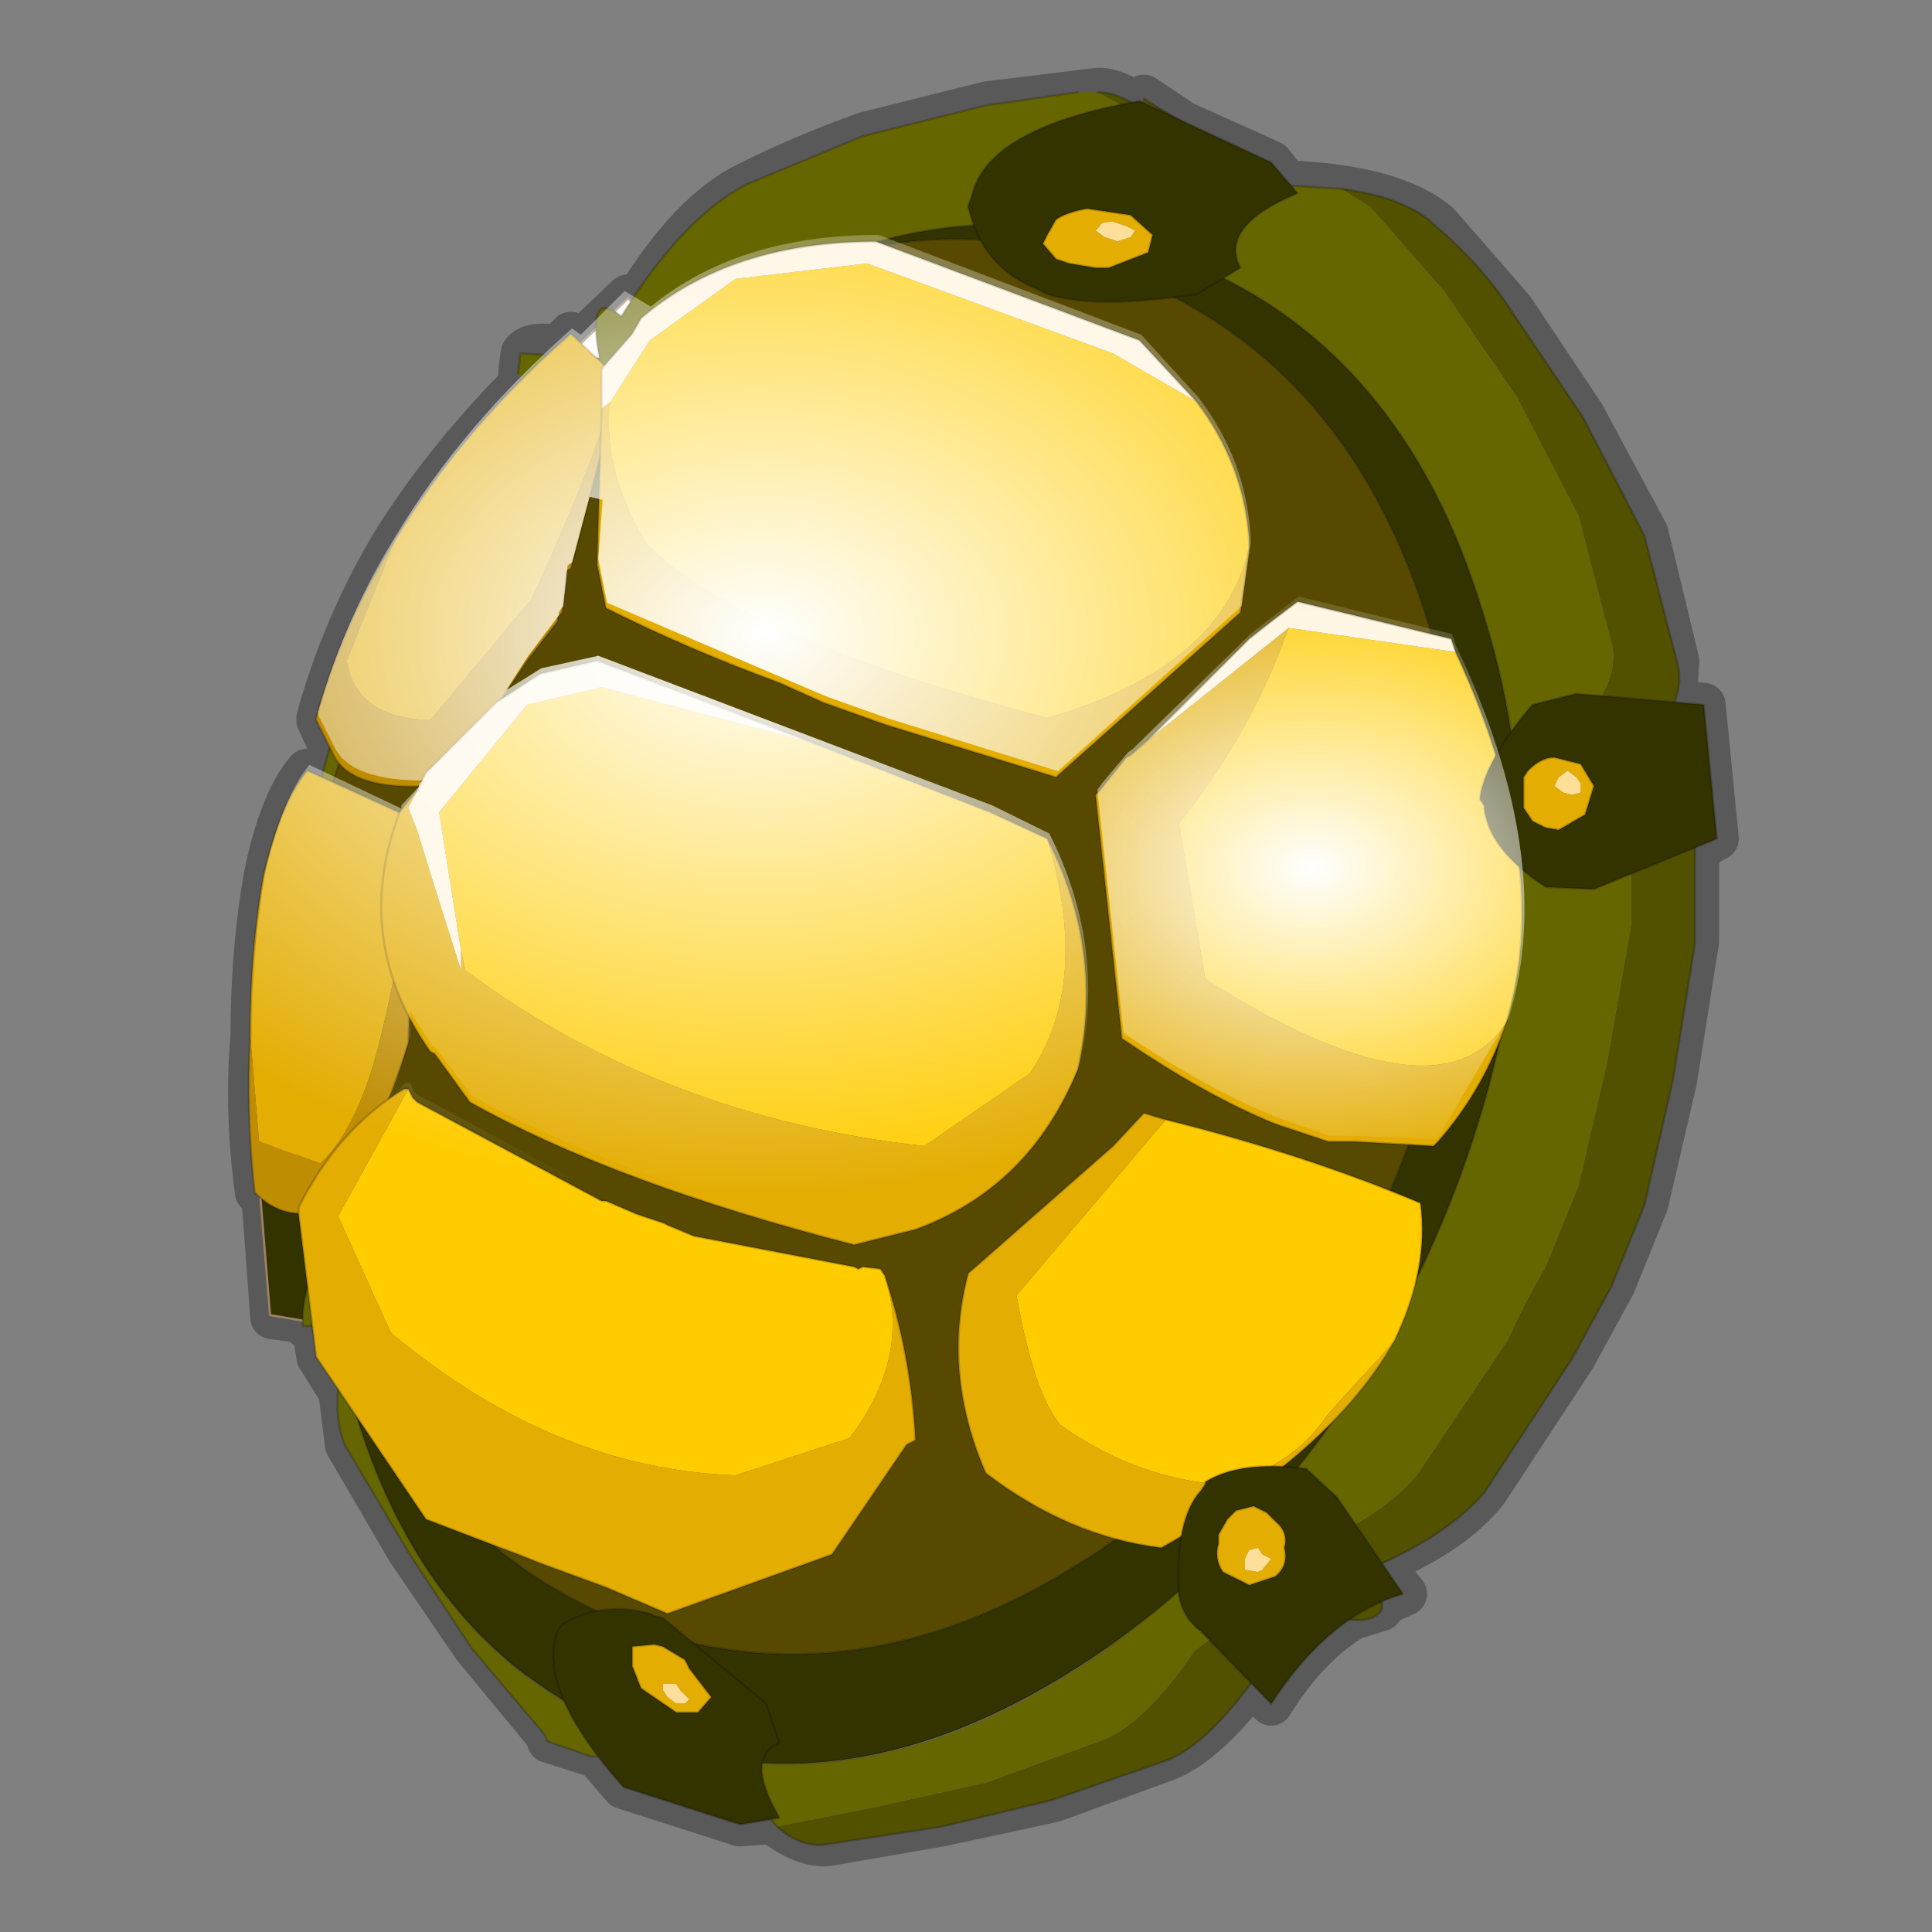 <?xml version="1.0" encoding="UTF-8" standalone="no"?>
<svg xmlns:xlink="http://www.w3.org/1999/xlink" height="440.0px" width="440.0px" xmlns="http://www.w3.org/2000/svg">
  <rect width="100%" height="100%" fill="#808080" stroke="none"/>
  <g transform="matrix(10.0, 0.0, 0.0, 10.0, 0.0, 0.0)">
    <use height="44.0" transform="matrix(1.0, 0.0, 0.0, 1.0, 0.0, 0.0)" width="44.0" xlink:href="#shape0"/>
    <use height="22.0" transform="matrix(1.994, 0.0, 0.0, 1.42, 5.75, 5.35)" width="14.55" xlink:href="#sprite0"/>
  </g>
  <defs>
    <g id="shape0" transform="matrix(1.0, 0.0, 0.0, 1.0, 0.0, 0.0)">
      <path d="M44.0 44.0 L0.0 44.0 0.0 0.0 44.0 0.0 44.0 44.0" fill="#43adca" fill-opacity="0.0" fill-rule="evenodd" stroke="none"/>
      <path d="M12.7 7.9 L13.0 7.6 13.25 7.75 14.3 6.75 14.45 6.9 Q15.7 4.85 17.0 4.2 18.3 3.55 19.7 3.05 L22.5 2.35 24.95 2.05 Q25.3 2.0 25.85 2.35 L26.0 2.3 26.05 2.35 26.05 2.2 26.95 2.8 28.95 3.7 29.3 4.15 Q31.75 4.25 32.75 5.1 L34.45 7.05 36.05 9.45 37.5 12.15 38.2 15.05 38.15 16.0 38.8 16.05 39.1 19.1 38.65 19.35 38.65 21.45 38.15 24.6 37.5 27.4 36.75 29.25 35.85 30.9 33.85 33.95 Q33.1 34.9 31.45 35.6 L32.0 36.3 31.55 36.5 31.45 36.65 30.8 36.85 Q29.75 37.5 28.95 38.8 L28.5 38.35 Q27.45 39.7 26.6 40.05 L24.0 41.0 21.45 41.55 18.85 42.0 Q18.3 42.05 17.6 41.5 L16.85 41.55 14.2 40.7 13.6 40.0 12.5 39.65 12.45 39.5 10.8 37.5 9.3 35.3 7.9 32.9 7.75 31.7 7.25 30.9 7.15 30.25 6.95 30.2 6.95 30.1 6.2 30.0 6.0 27.3 5.85 27.15 Q5.6 25.3 5.75 23.6 5.75 21.65 6.05 19.95 6.4 18.25 7.0 17.55 L7.4 17.7 7.55 17.05 7.25 16.4 7.25 16.35 Q7.85 14.2 9.0 12.3 10.2 10.4 12.0 8.6 L11.85 8.55 11.85 8.45 11.9 8.05 Q12.05 7.8 12.7 7.9 Z" fill="none" stroke="#000000" stroke-linecap="round" stroke-linejoin="round" stroke-opacity="0.302" stroke-width="1.0"/>
      <path d="M15.05 9.4 L14.85 9.45 14.75 9.65 14.8 9.8 14.95 9.85 15.15 9.8 15.25 9.6 15.2 9.4 15.05 9.4 15.2 9.4 15.25 9.6 15.15 9.8 14.95 9.85 14.8 9.8 14.75 9.65 14.85 9.45 15.05 9.4 M15.15 9.15 Q14.85 9.2 14.6 9.4 L14.35 9.95 14.45 10.45 14.65 10.6 14.95 10.65 15.25 10.5 15.45 10.4 15.7 10.0 15.75 9.85 15.65 9.35 15.15 9.15 15.65 9.35 15.75 9.85 15.7 10.0 15.45 10.4 15.25 10.5 14.95 10.65 14.65 10.6 14.45 10.45 14.35 9.95 14.6 9.4 Q14.85 9.2 15.15 9.15 M13.75 11.55 L13.15 11.15 12.15 8.85 14.3 6.8 16.3 8.05 16.7 8.7 Q16.55 10.2 15.95 10.85 L15.85 10.95 15.8 11.0 Q15.1 11.6 13.75 11.55" fill="#fefefe" fill-rule="evenodd" stroke="none"/>
      <path d="M15.15 9.15 L15.65 9.35 15.75 9.85 15.7 10.0 15.45 10.4 15.25 10.5 14.95 10.65 14.65 10.6 14.45 10.45 14.35 9.95 14.6 9.4 Q14.85 9.2 15.15 9.15 M15.05 9.4 L15.2 9.4 15.25 9.6 15.15 9.8 14.95 9.85 14.8 9.8 14.75 9.65 14.85 9.45 15.05 9.4 M13.75 11.55 Q15.1 11.6 15.8 11.0 L15.85 10.95 15.95 10.85 Q16.55 10.2 16.7 8.7 L16.3 8.05 14.3 6.8 12.15 8.85 13.15 11.15 13.75 11.55" fill="none" stroke="#9e8263" stroke-linecap="round" stroke-linejoin="round" stroke-width="0.05"/>
      <path d="M8.35 28.75 L8.8 28.95 9.25 28.65 9.3 28.45 9.35 28.0 9.3 27.75 9.15 27.5 8.9 27.3 8.65 27.3 8.25 27.6 8.1 28.2 8.35 28.75 M8.35 28.5 L8.3 28.3 8.35 28.1 8.45 28.05 8.65 28.05 8.7 28.25 8.65 28.45 8.5 28.6 8.35 28.5 8.5 28.6 8.65 28.45 8.7 28.25 8.65 28.05 8.45 28.05 8.35 28.1 8.3 28.3 8.35 28.5" fill="#fefefe" fill-rule="evenodd" stroke="none"/>
      <path d="M8.35 28.75 L8.1 28.2 8.25 27.6 8.65 27.3 8.9 27.3 9.15 27.5 9.3 27.75 9.35 28.0 9.3 28.45 9.25 28.65 8.8 28.95 8.35 28.75 M8.8 25.95 L8.1 25.9 5.9 26.9 6.15 29.95 8.5 30.35 9.15 30.1 Q10.0 28.95 10.05 28.05 L10.05 27.9 10.0 27.8 Q9.85 26.9 8.8 25.95" fill="#333300" fill-rule="evenodd" stroke="none"/>
      <path d="M8.35 28.75 L8.8 28.95 9.25 28.65 9.3 28.45 9.35 28.0 9.3 27.75 9.15 27.5 8.9 27.3 8.65 27.3 8.25 27.6 8.1 28.2 8.35 28.75 M8.35 28.5 L8.5 28.6 8.65 28.45 8.7 28.25 8.65 28.05 8.45 28.05 8.35 28.1 8.3 28.3 8.35 28.5 M8.8 25.95 Q9.85 26.9 10.0 27.8 L10.05 27.9 10.05 28.05 Q10.0 28.95 9.15 30.1 L8.5 30.35 6.15 29.95 5.9 26.9 8.1 25.9 8.8 25.95" fill="none" stroke="#9e8263" stroke-linecap="round" stroke-linejoin="round" stroke-width="0.05"/>
      <path d="M15.55 40.95 L15.5 40.85 15.55 40.75 15.55 40.95" fill="#ffffff" fill-rule="evenodd" stroke="none"/>
      <path d="M12.6 9.05 L11.8 8.55 11.8 8.5 11.85 8.05 13.65 8.15 Q13.35 6.55 14.15 7.2 15.55 4.95 17.0 4.2 L19.65 3.1 22.45 2.4 24.55 2.1 25.0 2.1 25.75 2.5 Q26.3 2.95 26.6 3.75 L27.95 3.8 28.1 4.15 30.55 4.3 31.2 4.7 32.9 6.65 34.55 9.05 35.95 11.75 36.7 14.65 Q37.0 15.8 35.0 17.5 L36.85 17.65 36.5 17.95 37.15 17.95 37.15 18.0 37.15 21.05 36.6 24.2 35.95 27.0 35.2 28.85 Q34.7 29.7 34.35 30.5 L32.3 33.55 Q31.45 34.6 29.45 35.4 30.1 35.9 29.95 36.25 L29.65 36.45 29.45 36.3 29.45 36.45 Q28.9 36.45 27.95 35.9 27.95 36.8 27.6 37.3 L27.2 37.6 Q26.05 39.3 25.05 39.65 L22.45 40.6 19.95 41.15 17.7 41.6 17.35 41.2 14.1 40.15 Q13.95 40.1 14.1 40.0 L13.8 40.0 13.45 40.0 12.45 39.65 12.45 39.6 12.4 39.5 10.75 37.55 9.3 35.35 7.85 32.9 Q7.55 32.15 7.8 31.05 9.3 37.55 14.4 39.5 19.6 41.5 25.2 37.55 30.7 33.55 33.2 26.8 35.75 20.15 33.8 14.1 31.95 7.85 26.75 5.85 25.45 5.35 24.15 5.2 20.25 4.65 16.25 7.3 10.9 10.55 8.4 17.2 6.9 21.4 7.0 25.6 6.4 24.4 6.45 23.45 L6.85 19.8 7.25 17.95 7.8 16.0 9.05 13.45 Q9.85 11.95 10.9 10.85 11.35 10.25 12.75 9.75 12.45 9.35 12.6 9.05 M7.15 27.6 Q6.45 27.4 6.4 27.0 6.3 26.5 7.0 26.3 L7.15 27.6 M7.25 28.7 L7.55 30.2 6.9 30.2 Q6.85 29.5 7.25 28.7" fill="#666600" fill-rule="evenodd" stroke="none"/>
      <path d="M25.0 2.1 Q25.45 2.1 25.95 2.45 L26.05 2.25 27.2 2.95 27.95 3.8 26.6 3.75 Q26.3 2.95 25.75 2.5 L25.0 2.1 M30.55 4.3 Q32.05 4.5 32.7 5.15 33.75 6.05 34.4 7.05 L36.05 9.5 37.45 12.2 38.2 15.1 Q38.5 16.15 36.85 17.65 L35.0 17.5 Q37.0 15.8 36.7 14.65 L35.95 11.75 34.55 9.05 32.9 6.65 31.2 4.7 30.55 4.3 M37.15 17.95 Q38.7 17.95 38.6 18.45 L38.6 21.5 38.1 24.6 37.45 27.45 36.7 29.3 35.8 30.95 33.8 34.0 Q32.9 35.05 30.9 35.85 31.6 36.3 31.45 36.7 31.0 37.2 29.65 36.45 L29.95 36.25 Q30.1 35.9 29.45 35.4 31.45 34.6 32.3 33.55 L34.35 30.5 Q34.7 29.7 35.2 28.85 L35.95 27.0 36.6 24.2 37.15 21.05 37.15 18.0 37.15 17.95 M29.45 36.45 Q29.45 37.3 29.05 37.75 L28.7 38.05 Q27.5 39.75 26.55 40.1 L23.95 41.0 21.45 41.6 18.85 42.0 Q18.25 42.1 17.7 41.6 L19.95 41.15 22.45 40.6 25.05 39.65 Q26.05 39.3 27.2 37.6 L27.6 37.3 Q27.95 36.8 27.95 35.9 28.9 36.45 29.45 36.45" fill="#515100" fill-rule="evenodd" stroke="none"/>
      <path d="M11.8 8.5 L11.85 8.05 13.65 8.15 Q13.35 6.55 14.15 7.2 15.55 4.95 17.0 4.2 L19.65 3.1 22.45 2.4 24.55 2.1 M25.0 2.1 Q25.45 2.1 25.95 2.45 M26.05 2.25 L27.2 2.95 27.95 3.8 28.1 4.15 30.55 4.3 Q32.05 4.5 32.7 5.15 33.75 6.05 34.4 7.05 L36.05 9.5 37.45 12.2 38.2 15.1 Q38.5 16.15 36.85 17.65 L36.5 17.95 37.15 17.95 Q38.7 17.95 38.6 18.45 L38.6 21.5 38.1 24.6 37.45 27.45 36.7 29.3 35.8 30.95 33.8 34.0 Q32.9 35.05 30.9 35.85 31.6 36.3 31.45 36.7 31.0 37.2 29.65 36.45 L29.45 36.3 29.45 36.45 Q29.45 37.3 29.05 37.75 L28.7 38.05 Q27.5 39.75 26.55 40.1 L23.95 41.0 21.45 41.6 18.85 42.0 Q18.25 42.1 17.7 41.6 L17.35 41.2 14.1 40.15 13.8 40.0 13.45 40.0 12.45 39.65 12.45 39.6 12.4 39.5 10.75 37.55 9.3 35.35 7.85 32.9 Q7.55 32.15 7.8 31.05 M7.0 25.6 Q6.4 24.4 6.45 23.45 L6.85 19.8 7.25 17.95 7.8 16.0 9.05 13.45 Q9.85 11.95 10.9 10.85 11.35 10.25 12.75 9.75 12.45 9.35 12.6 9.05 M7.15 27.6 Q6.45 27.4 6.4 27.0 6.3 26.5 7.0 26.3 M7.55 30.2 L6.9 30.2 Q6.85 29.5 7.25 28.7 M15.55 40.95 L15.55 40.75 15.5 40.85 M13.8 40.0 L14.1 40.0 Q13.95 40.1 14.1 40.15" fill="none" stroke="#000000" stroke-linecap="round" stroke-linejoin="round" stroke-opacity="0.2" stroke-width="0.05"/>
      <path d="M7.3 28.75 L7.4 29.2 7.3 28.75" fill="#ffffff" fill-rule="evenodd" stroke="none"/>
      <path d="M7.3 28.75 Q5.6 23.1 7.9 16.9 10.2 10.5 15.5 7.4 17.25 6.35 18.95 5.85 22.25 4.9 25.45 6.2 30.55 8.1 32.45 13.95 34.3 19.75 32.05 26.15 29.65 32.55 24.35 35.75 19.25 38.85 14.2 36.95 9.3 35.0 7.4 29.2 L7.3 28.75" fill="#574a00" fill-rule="evenodd" stroke="none"/>
      <path d="M7.4 29.2 Q9.3 35.0 14.2 36.95 19.25 38.85 24.35 35.75 29.65 32.55 32.05 26.15 34.3 19.75 32.45 13.95 30.55 8.1 25.45 6.2 22.25 4.9 18.95 5.85 21.55 4.85 24.15 5.2 25.45 5.35 26.75 5.85 31.95 7.8 33.8 14.05 35.7 20.1 33.25 26.8 30.75 33.55 25.25 37.5 19.55 41.5 14.4 39.5 9.3 37.5 7.8 31.05 L7.7 30.7 7.6 30.2 7.4 29.2" fill="#333300" fill-rule="evenodd" stroke="none"/>
      <path d="M18.95 5.85 Q17.25 6.35 15.5 7.4 10.2 10.5 7.9 16.9 5.6 23.1 7.3 28.75 L7.4 29.2 Q9.3 35.0 14.2 36.95 19.25 38.85 24.35 35.75 29.65 32.55 32.05 26.15 34.3 19.75 32.45 13.95 30.55 8.1 25.45 6.2 22.25 4.9 18.95 5.85 21.55 4.85 24.15 5.2 25.45 5.35 26.75 5.85 31.95 7.8 33.8 14.05 35.7 20.1 33.25 26.8 30.75 33.55 25.25 37.5 19.55 41.5 14.4 39.5 9.3 37.5 7.8 31.05 L7.7 30.7 7.6 30.2 7.4 29.2 7.3 28.75" fill="none" stroke="#000000" stroke-linecap="round" stroke-linejoin="round" stroke-opacity="0.2" stroke-width="0.05"/>
      <path d="M9.0 12.3 Q10.5 9.8 13.0 7.6 L13.9 8.45 Q14.2 9.1 12.1 13.65 L9.8 16.4 Q8.1 16.35 7.9 15.05 L9.0 12.3" fill="#e3ad02" fill-rule="evenodd" stroke="none"/>
      <path d="M13.9 8.45 L14.2 8.7 14.1 8.75 13.0 12.95 12.9 13.0 12.8 13.95 12.7 14.05 12.7 14.15 12.0 15.05 11.1 16.4 9.8 17.9 Q8.0 18.0 7.6 17.2 L7.2 16.4 7.2 16.35 Q7.8 14.2 9.0 12.3 L7.9 15.05 Q8.1 16.35 9.8 16.4 L12.1 13.65 Q14.2 9.1 13.9 8.45" fill="#bf8d02" fill-rule="evenodd" stroke="none"/>
      <path d="M13.9 8.45 L14.2 8.7 14.1 8.75 13.0 12.95 12.9 13.0 12.8 13.95 12.7 14.05 12.7 14.15 12.0 15.05 11.1 16.4 9.8 17.9 Q8.0 18.0 7.6 17.2 L7.2 16.4 7.2 16.35 Q7.8 14.2 9.0 12.3 10.5 9.8 13.0 7.6 L13.9 8.45 Z" fill="none" stroke="#000000" stroke-linecap="round" stroke-linejoin="round" stroke-opacity="0.2" stroke-width="0.05"/>
      <path d="M5.7 23.6 Q5.7 21.65 6.0 19.95 6.4 18.25 7.0 17.55 L9.3 18.6 Q9.4 20.6 8.7 23.5 8.2 25.65 7.3 26.5 L5.9 26.0 5.7 23.6" fill="#e3ad02" fill-rule="evenodd" stroke="none"/>
      <path d="M9.3 18.6 L9.4 18.7 9.4 19.7 9.3 23.75 Q8.6 26.0 7.6 27.5 6.5 27.9 5.8 27.15 5.6 25.3 5.7 23.6 L5.9 26.0 7.3 26.5 Q8.2 25.65 8.7 23.5 9.4 20.6 9.3 18.6" fill="#bf8d02" fill-rule="evenodd" stroke="none"/>
      <path d="M5.7 23.6 Q5.7 21.65 6.0 19.95 6.4 18.25 7.0 17.55 L9.3 18.6 9.4 18.7 9.4 19.7 9.3 23.75 Q8.6 26.0 7.6 27.5 6.5 27.9 5.8 27.15 5.6 25.3 5.7 23.6 Z" fill="none" stroke="#000000" stroke-linecap="round" stroke-linejoin="round" stroke-opacity="0.2" stroke-width="0.05"/>
      <path d="M13.7 9.3 L13.9 9.15 Q13.7 10.65 14.7 12.35 16.65 14.45 23.85 16.35 27.85 15.2 28.45 12.45 L28.45 12.5 28.25 13.95 24.05 17.7 20.15 16.5 18.75 16.0 17.75 15.55 Q15.7 14.8 13.8 13.85 L13.6 12.85 13.7 9.3" fill="#e3ad02" fill-rule="evenodd" stroke="none"/>
      <path d="M13.9 9.15 L14.8 7.75 16.75 6.35 19.75 6.0 25.35 8.05 27.25 9.15 Q28.35 10.6 28.45 12.35 L28.45 12.45 Q27.85 15.2 23.85 16.35 16.65 14.45 14.7 12.35 13.7 10.65 13.9 9.15" fill="#ffcc00" fill-rule="evenodd" stroke="none"/>
      <path d="M27.25 9.15 L25.35 8.05 19.75 6.0 16.75 6.35 14.8 7.75 13.9 9.15 13.7 9.3 13.7 8.4 14.4 7.6 14.6 7.25 Q16.65 5.5 19.95 5.5 L25.95 7.75 27.25 9.15" fill="#fff4dd" fill-rule="evenodd" stroke="none"/>
      <path d="M27.25 9.15 L25.95 7.75 19.95 5.5 Q16.65 5.5 14.6 7.25 L14.4 7.6 13.7 8.4 13.7 9.3 M28.45 12.45 L28.45 12.35 Q28.35 10.6 27.25 9.15 M28.45 12.45 L28.45 12.5 28.25 13.95 24.05 17.7 20.15 16.5 18.75 16.0 17.75 15.55 Q15.7 14.8 13.8 13.85 L13.6 12.85 13.7 9.3" fill="none" stroke="#000000" stroke-linecap="round" stroke-linejoin="round" stroke-opacity="0.2" stroke-width="0.05"/>
      <path d="M23.85 19.1 Q25.15 21.65 24.55 24.35 23.45 27.05 20.85 28.0 L19.45 28.35 Q14.0 26.95 10.7 25.1 L9.9 24.0 9.8 23.95 Q8.0 21.4 9.1 18.5 L9.5 18.0 9.3 18.4 9.5 18.9 9.9 20.2 10.5 22.1 10.5 21.65 10.6 22.1 Q15.1 25.45 21.05 26.1 L23.45 24.45 Q24.85 22.4 23.85 19.1" fill="#e3ad02" fill-rule="evenodd" stroke="none"/>
      <path d="M18.45 16.9 L22.55 18.5 23.85 19.1 Q24.85 22.4 23.45 24.45 L21.05 26.1 Q15.1 25.45 10.6 22.1 L10.5 21.65 10.0 18.5 12.0 16.05 13.7 15.65 18.45 16.9" fill="#ffcc00" fill-rule="evenodd" stroke="none"/>
      <path d="M9.5 18.0 L9.7 17.6 11.3 16.0 12.3 15.35 13.6 15.05 18.45 16.9 13.7 15.65 12.0 16.05 10.0 18.5 10.5 21.65 10.5 22.1 9.9 20.2 9.5 18.9 9.3 18.4 9.5 18.0" fill="#fff4dd" fill-rule="evenodd" stroke="none"/>
      <path d="M9.5 18.0 L9.7 17.6 11.3 16.0 12.3 15.35 13.6 15.05 18.45 16.9 22.55 18.5 23.85 19.1 Q25.15 21.65 24.55 24.35 23.45 27.05 20.85 28.0 L19.45 28.35 Q14.0 26.95 10.7 25.1 L9.9 24.0 9.8 23.95 Q8.0 21.4 9.1 18.5 L9.5 18.0 Z" fill="none" stroke="#000000" stroke-linecap="round" stroke-linejoin="round" stroke-opacity="0.2" stroke-width="0.05"/>
      <path d="M9.3 24.8 L7.7 27.7 8.9 30.35 Q12.6 33.45 16.75 33.6 L19.35 32.75 Q20.75 30.9 20.15 29.05 20.75 30.85 20.85 32.8 L20.65 32.9 18.95 35.4 15.2 36.75 13.8 36.15 12.3 35.6 11.8 35.4 11.4 35.25 9.7 34.6 7.2 30.9 6.8 27.65 6.8 27.5 Q7.7 25.7 9.2 24.8 L9.3 24.8" fill="#e3ad02" fill-rule="evenodd" stroke="none"/>
      <path d="M9.3 24.8 L9.4 25.0 9.5 25.1 13.7 27.35 13.8 27.35 14.5 27.65 15.1 27.85 15.2 27.9 15.8 28.15 19.45 28.85 19.55 28.9 19.65 28.85 20.05 28.9 20.15 29.05 Q20.75 30.9 19.35 32.75 L16.75 33.6 Q12.6 33.45 8.9 30.35 L7.7 27.7 9.3 24.8" fill="#ffcc00" fill-rule="evenodd" stroke="none"/>
      <path d="M20.15 29.05 L20.05 28.9 19.65 28.85 19.55 28.9 19.45 28.85 15.8 28.15 15.2 27.9 15.1 27.85 14.5 27.65 13.8 27.35 13.7 27.35 9.5 25.1 9.4 25.0 9.3 24.8 M20.15 29.05 Q20.75 30.85 20.85 32.8 L20.65 32.9 18.95 35.4 15.2 36.75 13.8 36.15 12.3 35.6 11.8 35.4 11.4 35.25 9.7 34.6 7.2 30.9 6.8 27.65 6.8 27.5 Q7.7 25.7 9.2 24.8 L9.3 24.8" fill="none" stroke="#000000" stroke-linecap="round" stroke-linejoin="round" stroke-opacity="0.2" stroke-width="0.05"/>
      <path d="M31.75 30.55 Q30.35 33.05 26.45 35.25 24.35 35.0 22.45 33.55 21.45 31.25 22.05 29.0 L25.35 26.1 26.05 25.35 26.55 25.5 23.15 29.5 Q23.55 31.75 24.15 32.45 25.75 33.6 27.65 33.8 29.35 33.55 30.25 32.2 L31.75 30.55" fill="#e3ad02" fill-rule="evenodd" stroke="none"/>
      <path d="M31.75 30.55 L30.25 32.2 Q29.35 33.55 27.65 33.8 25.75 33.6 24.15 32.45 23.55 31.75 23.15 29.5 L26.55 25.5 Q29.75 26.3 32.35 27.4 32.55 28.9 31.75 30.55" fill="#ffcc00" fill-rule="evenodd" stroke="none"/>
      <path d="M26.55 25.5 L26.05 25.35 25.35 26.1 22.05 29.0 Q21.45 31.25 22.45 33.55 24.35 35.0 26.45 35.25 30.35 33.05 31.75 30.55 M26.55 25.5 Q29.75 26.3 32.35 27.4 32.55 28.9 31.75 30.55" fill="none" stroke="#000000" stroke-linecap="round" stroke-linejoin="round" stroke-opacity="0.2" stroke-width="0.05"/>
      <path d="M29.35 14.3 L29.25 14.55 Q28.45 16.75 26.85 18.75 L27.45 22.3 Q32.75 25.65 34.3 23.3 33.8 24.8 32.75 26.0 L32.65 26.1 30.85 26.0 30.25 26.0 29.05 25.6 Q27.45 24.95 25.55 23.65 L24.95 18.1 25.05 18.0 25.65 17.25 25.75 17.2 26.15 16.85 29.35 14.3" fill="#e3ad02" fill-rule="evenodd" stroke="none"/>
      <path d="M34.3 23.3 Q32.75 25.65 27.45 22.3 L26.85 18.75 Q28.45 16.75 29.25 14.55 L29.35 14.3 33.15 14.85 Q35.4 19.7 34.3 23.3" fill="#ffcc00" fill-rule="evenodd" stroke="none"/>
      <path d="M29.35 14.3 L26.15 16.85 28.45 14.55 Q28.95 14.15 29.55 13.7 L33.05 14.55 33.15 14.85 29.35 14.3" fill="#fff4dd" fill-rule="evenodd" stroke="none"/>
      <path d="M26.15 16.85 L25.75 17.2 25.65 17.25 25.05 18.0 24.95 18.1 25.55 23.65 Q27.45 24.95 29.05 25.6 L30.25 26.0 30.85 26.0 32.65 26.1 32.75 26.0 Q33.8 24.8 34.3 23.3 35.4 19.7 33.15 14.85 L33.05 14.55 29.55 13.7 Q28.95 14.15 28.45 14.55 L26.15 16.85 Z" fill="none" stroke="#000000" stroke-linecap="round" stroke-linejoin="round" stroke-opacity="0.2" stroke-width="0.05"/>
      <path d="M29.55 4.4 Q27.75 5.15 28.25 6.1 L27.25 6.7 Q24.95 7.05 23.85 6.7 L23.65 6.6 23.55 6.55 Q22.35 6.05 22.05 4.7 L22.15 4.4 Q22.55 2.9 25.95 2.3 L28.95 3.7 29.55 4.4 M24.95 6.1 L25.25 6.1 26.15 5.75 26.25 5.35 25.75 4.9 24.75 4.75 Q24.25 4.85 24.05 5.0 L23.85 5.35 23.75 5.55 24.05 5.9 24.35 6.0 24.95 6.1" fill="#333300" fill-rule="evenodd" stroke="none"/>
      <path d="M25.45 5.5 L25.75 5.4 25.85 5.25 25.65 5.15 25.35 5.05 Q25.05 5.05 25.05 5.15 L24.95 5.25 25.15 5.4 25.45 5.5 M24.95 6.1 L24.35 6.0 24.05 5.9 23.75 5.55 23.85 5.35 24.05 5.0 Q24.25 4.85 24.75 4.75 L25.75 4.9 26.25 5.35 26.15 5.75 25.25 6.1 24.95 6.1" fill="#e3ad02" fill-rule="evenodd" stroke="none"/>
      <path d="M25.45 5.5 L25.15 5.4 24.95 5.25 25.05 5.15 Q25.05 5.05 25.35 5.05 L25.65 5.15 25.85 5.25 25.75 5.4 25.45 5.5" fill="#fedf9a" fill-rule="evenodd" stroke="none"/>
      <path d="M29.55 4.4 Q27.75 5.15 28.25 6.1 L27.25 6.7 Q24.95 7.05 23.85 6.7 L23.65 6.6 23.55 6.55 Q22.35 6.05 22.05 4.7 L22.15 4.4 Q22.55 2.9 25.95 2.3 L28.95 3.7 29.55 4.4 M24.95 6.1 L24.35 6.0 24.05 5.9 23.75 5.55 23.85 5.35 24.05 5.0 Q24.25 4.85 24.75 4.75 L25.75 4.9 26.25 5.35 26.15 5.75 25.25 6.1 24.95 6.1" fill="none" stroke="#000000" stroke-linecap="round" stroke-linejoin="round" stroke-opacity="0.2" stroke-width="0.05"/>
      <path d="M34.7 17.7 L34.7 18.1 34.7 18.4 34.9 18.7 35.2 18.85 35.5 18.9 36.1 18.55 36.3 17.9 36.0 17.4 35.4 17.25 Q35.1 17.25 34.8 17.55 L34.7 17.7 M33.7 18.2 Q33.8 17.35 34.9 16.05 L35.9 15.8 38.8 16.05 39.1 19.1 36.3 20.25 35.2 20.2 Q33.9 19.35 33.8 18.4 L33.8 18.35 33.7 18.2" fill="#333300" fill-rule="evenodd" stroke="none"/>
      <path d="M34.7 17.7 L34.8 17.55 Q35.1 17.25 35.4 17.25 L36.0 17.4 36.3 17.9 36.1 18.55 35.5 18.9 35.2 18.85 34.9 18.7 34.7 18.4 34.7 18.1 34.7 17.7 M35.7 17.55 L35.5 17.7 35.4 17.9 35.6 18.05 35.8 18.1 36.0 18.05 36.0 17.85 35.9 17.7 35.7 17.55" fill="#e3ad02" fill-rule="evenodd" stroke="none"/>
      <path d="M35.7 17.55 L35.9 17.7 36.0 17.85 36.0 18.05 35.8 18.1 35.6 18.05 35.4 17.9 35.5 17.7 35.7 17.55" fill="#fedf9a" fill-rule="evenodd" stroke="none"/>
      <path d="M34.7 17.7 L34.7 18.1 34.7 18.4 34.9 18.7 35.2 18.85 35.5 18.9 36.1 18.55 36.3 17.9 36.0 17.4 35.4 17.25 Q35.1 17.25 34.8 17.55 L34.7 17.7 M33.7 18.2 Q33.8 17.35 34.9 16.05 L35.9 15.8 38.8 16.05 39.1 19.1 36.3 20.25 35.2 20.2 Q33.9 19.35 33.8 18.4 L33.8 18.35 33.7 18.2" fill="none" stroke="#000000" stroke-linecap="round" stroke-linejoin="round" stroke-opacity="0.2" stroke-width="0.05"/>
      <path d="M30.45 34.1 L31.95 36.3 Q30.25 36.8 28.95 38.8 L27.35 37.15 Q26.95 36.85 26.85 36.35 26.75 34.6 27.35 33.95 L27.45 33.8 27.45 33.75 Q28.25 33.25 29.75 33.45 L30.45 34.1 M27.75 34.95 L27.75 35.15 Q27.65 35.5 27.85 35.8 L28.45 36.1 29.05 35.9 Q29.35 35.65 29.25 35.25 29.35 34.9 29.05 34.65 L28.85 34.45 28.55 34.3 28.15 34.4 27.95 34.6 27.75 34.95" fill="#333300" fill-rule="evenodd" stroke="none"/>
      <path d="M27.75 34.95 L27.95 34.6 28.15 34.4 28.55 34.3 28.85 34.45 29.05 34.65 Q29.35 34.9 29.25 35.25 29.35 35.65 29.05 35.9 L28.45 36.1 27.85 35.8 Q27.65 35.5 27.75 35.15 L27.75 34.95 M28.95 35.5 L28.75 35.4 28.65 35.25 28.45 35.3 28.35 35.5 28.35 35.75 28.65 35.8 28.75 35.75 28.95 35.5" fill="#e3ad02" fill-rule="evenodd" stroke="none"/>
      <path d="M28.95 35.5 L28.75 35.75 28.65 35.8 28.35 35.75 28.35 35.5 28.45 35.3 28.65 35.25 28.75 35.4 28.95 35.5" fill="#fedf9a" fill-rule="evenodd" stroke="none"/>
      <path d="M30.45 34.1 L29.75 33.45 Q28.25 33.25 27.45 33.75 L27.45 33.8 27.35 33.95 Q26.75 34.6 26.85 36.35 26.95 36.85 27.35 37.15 L28.95 38.8 Q30.25 36.8 31.95 36.3 L30.45 34.1 M27.75 34.95 L27.95 34.6 28.15 34.4 28.55 34.3 28.85 34.45 29.05 34.65 Q29.35 34.9 29.25 35.25 29.35 35.65 29.05 35.9 L28.45 36.1 27.85 35.8 Q27.65 35.5 27.75 35.15 L27.75 34.95" fill="none" stroke="#000000" stroke-linecap="round" stroke-linejoin="round" stroke-opacity="0.2" stroke-width="0.05"/>
      <path d="M14.2 40.7 Q12.2 38.45 12.7 37.15 L12.8 37.0 Q13.7 36.45 14.8 36.75 L14.9 36.8 15.1 36.85 17.45 38.8 17.75 39.7 Q16.95 40.0 17.75 41.4 L16.85 41.55 14.2 40.7 M14.6 38.45 L15.4 39.0 15.9 39.0 16.2 38.65 15.7 38.0 15.6 37.8 15.1 37.5 14.9 37.45 14.4 37.5 14.4 37.7 14.4 37.95 14.6 38.45" fill="#333300" fill-rule="evenodd" stroke="none"/>
      <path d="M14.6 38.45 L14.4 37.95 14.4 37.7 14.4 37.5 14.9 37.45 15.1 37.5 15.6 37.8 15.7 38.0 16.2 38.65 15.9 39.0 15.4 39.0 14.6 38.45 M15.1 38.35 L15.1 38.5 15.2 38.65 15.4 38.8 15.6 38.8 15.7 38.7 15.5 38.5 15.4 38.35 15.1 38.35" fill="#e3ad02" fill-rule="evenodd" stroke="none"/>
      <path d="M15.1 38.35 L15.4 38.35 15.5 38.5 15.7 38.7 15.6 38.8 15.4 38.8 15.2 38.65 15.1 38.5 15.1 38.35" fill="#fedf9a" fill-rule="evenodd" stroke="none"/>
      <path d="M14.2 40.7 L16.85 41.55 17.75 41.4 Q16.95 40.0 17.75 39.7 L17.45 38.8 15.1 36.85 14.9 36.8 14.8 36.75 Q13.7 36.45 12.8 37.0 L12.7 37.15 Q12.2 38.45 14.2 40.7 M14.6 38.45 L15.4 39.0 15.9 39.0 16.2 38.65 15.7 38.0 15.6 37.8 15.1 37.5 14.9 37.45 14.4 37.5 14.4 37.7 14.4 37.95 14.6 38.45" fill="none" stroke="#000000" stroke-linecap="round" stroke-linejoin="round" stroke-opacity="0.2" stroke-width="0.05"/>
    </g>
    <g id="sprite0" transform="matrix(1.0, 0.0, 0.0, 1.0, 0.0, 0.0)">
      <use height="22.0" transform="matrix(1.0, 0.0, 0.0, 1.0, 0.0, 0.0)" width="14.55" xlink:href="#shape1"/>
    </g>
    <g id="shape1" transform="matrix(1.0, 0.0, 0.0, 1.0, 0.0, 0.0)">
      <path d="M11.4 4.95 L11.3 5.95 9.2 8.6 7.25 7.75 6.55 7.4 6.05 7.1 4.05 5.9 3.95 5.2 4.0 4.25 3.85 4.2 3.65 5.25 3.6 5.3 3.55 5.95 3.5 6.05 3.5 6.1 3.15 6.75 2.9 7.3 3.3 6.95 3.95 6.75 8.45 9.15 9.1 9.6 Q9.75 11.4 9.45 13.3 8.9 15.2 7.6 15.85 L6.9 16.1 Q4.15 15.1 2.5 13.8 L2.1 13.05 2.05 13.0 1.8 12.45 1.8 12.85 1.6 13.8 1.75 13.6 1.8 13.6 1.85 13.75 1.9 13.8 4.0 15.4 4.05 15.4 4.4 15.6 4.7 15.75 4.75 15.8 5.05 15.95 6.9 16.45 6.95 16.5 7.0 16.45 7.2 16.5 7.3 16.7 7.6 19.25 Q7.55 19.2 7.5 19.3 L6.65 21.05 4.75 22.0 4.05 21.6 3.3 21.2 3.05 21.05 2.85 20.95 2.0 20.5 0.75 17.9 0.55 15.6 Q0.25 15.6 0.05 15.25 L0.0 12.75 Q0.0 11.4 0.15 10.2 0.35 9.0 0.65 8.5 L1.7 9.2 1.7 9.15 1.9 8.85 1.9 8.8 1.95 8.75 Q1.15 8.75 0.95 8.25 L0.75 7.7 0.75 7.65 Q1.05 6.15 1.65 4.8 2.4 3.05 3.65 1.5 L3.75 1.6 4.25 0.9 4.55 1.15 Q5.55 0.0 7.15 0.0 L10.15 1.6 10.8 2.6 Q11.35 3.6 11.4 4.85 L11.4 4.95" fill="url(#gradient0)" fill-rule="evenodd" stroke="none"/>
      <path d="M13.75 6.6 Q14.9 10.0 14.35 12.55 L13.55 14.45 13.5 14.5 12.6 14.45 12.3 14.45 11.7 14.15 Q10.9 13.7 9.95 12.8 L9.65 8.9 9.7 8.8 10.0 8.3 10.05 8.25 11.4 6.4 11.95 5.8 13.7 6.4 13.75 6.6" fill="url(#gradient1)" fill-rule="evenodd" stroke="none"/>
    </g>
    <radialGradient cx="0" cy="0" fx="19.2" fy="0" gradientTransform="matrix(0.011, 0.0, 0.0, 0.011, 5.65, 6.4)" gradientUnits="userSpaceOnUse" id="gradient0" r="819.2" spreadMethod="pad">
      <stop offset="0.0" stop-color="#ffffff"/>
      <stop offset="1.0" stop-color="#ffffff" stop-opacity="0.0"/>
    </radialGradient>
    <radialGradient cx="0" cy="0" gradientTransform="matrix(0.006, 0.0, 0.0, 0.006, 12.1, 10.15)" gradientUnits="userSpaceOnUse" id="gradient1" r="819.2" spreadMethod="pad">
      <stop offset="0.0" stop-color="#ffffff"/>
      <stop offset="1.0" stop-color="#ffffff" stop-opacity="0.0"/>
    </radialGradient>
  </defs>
</svg>

